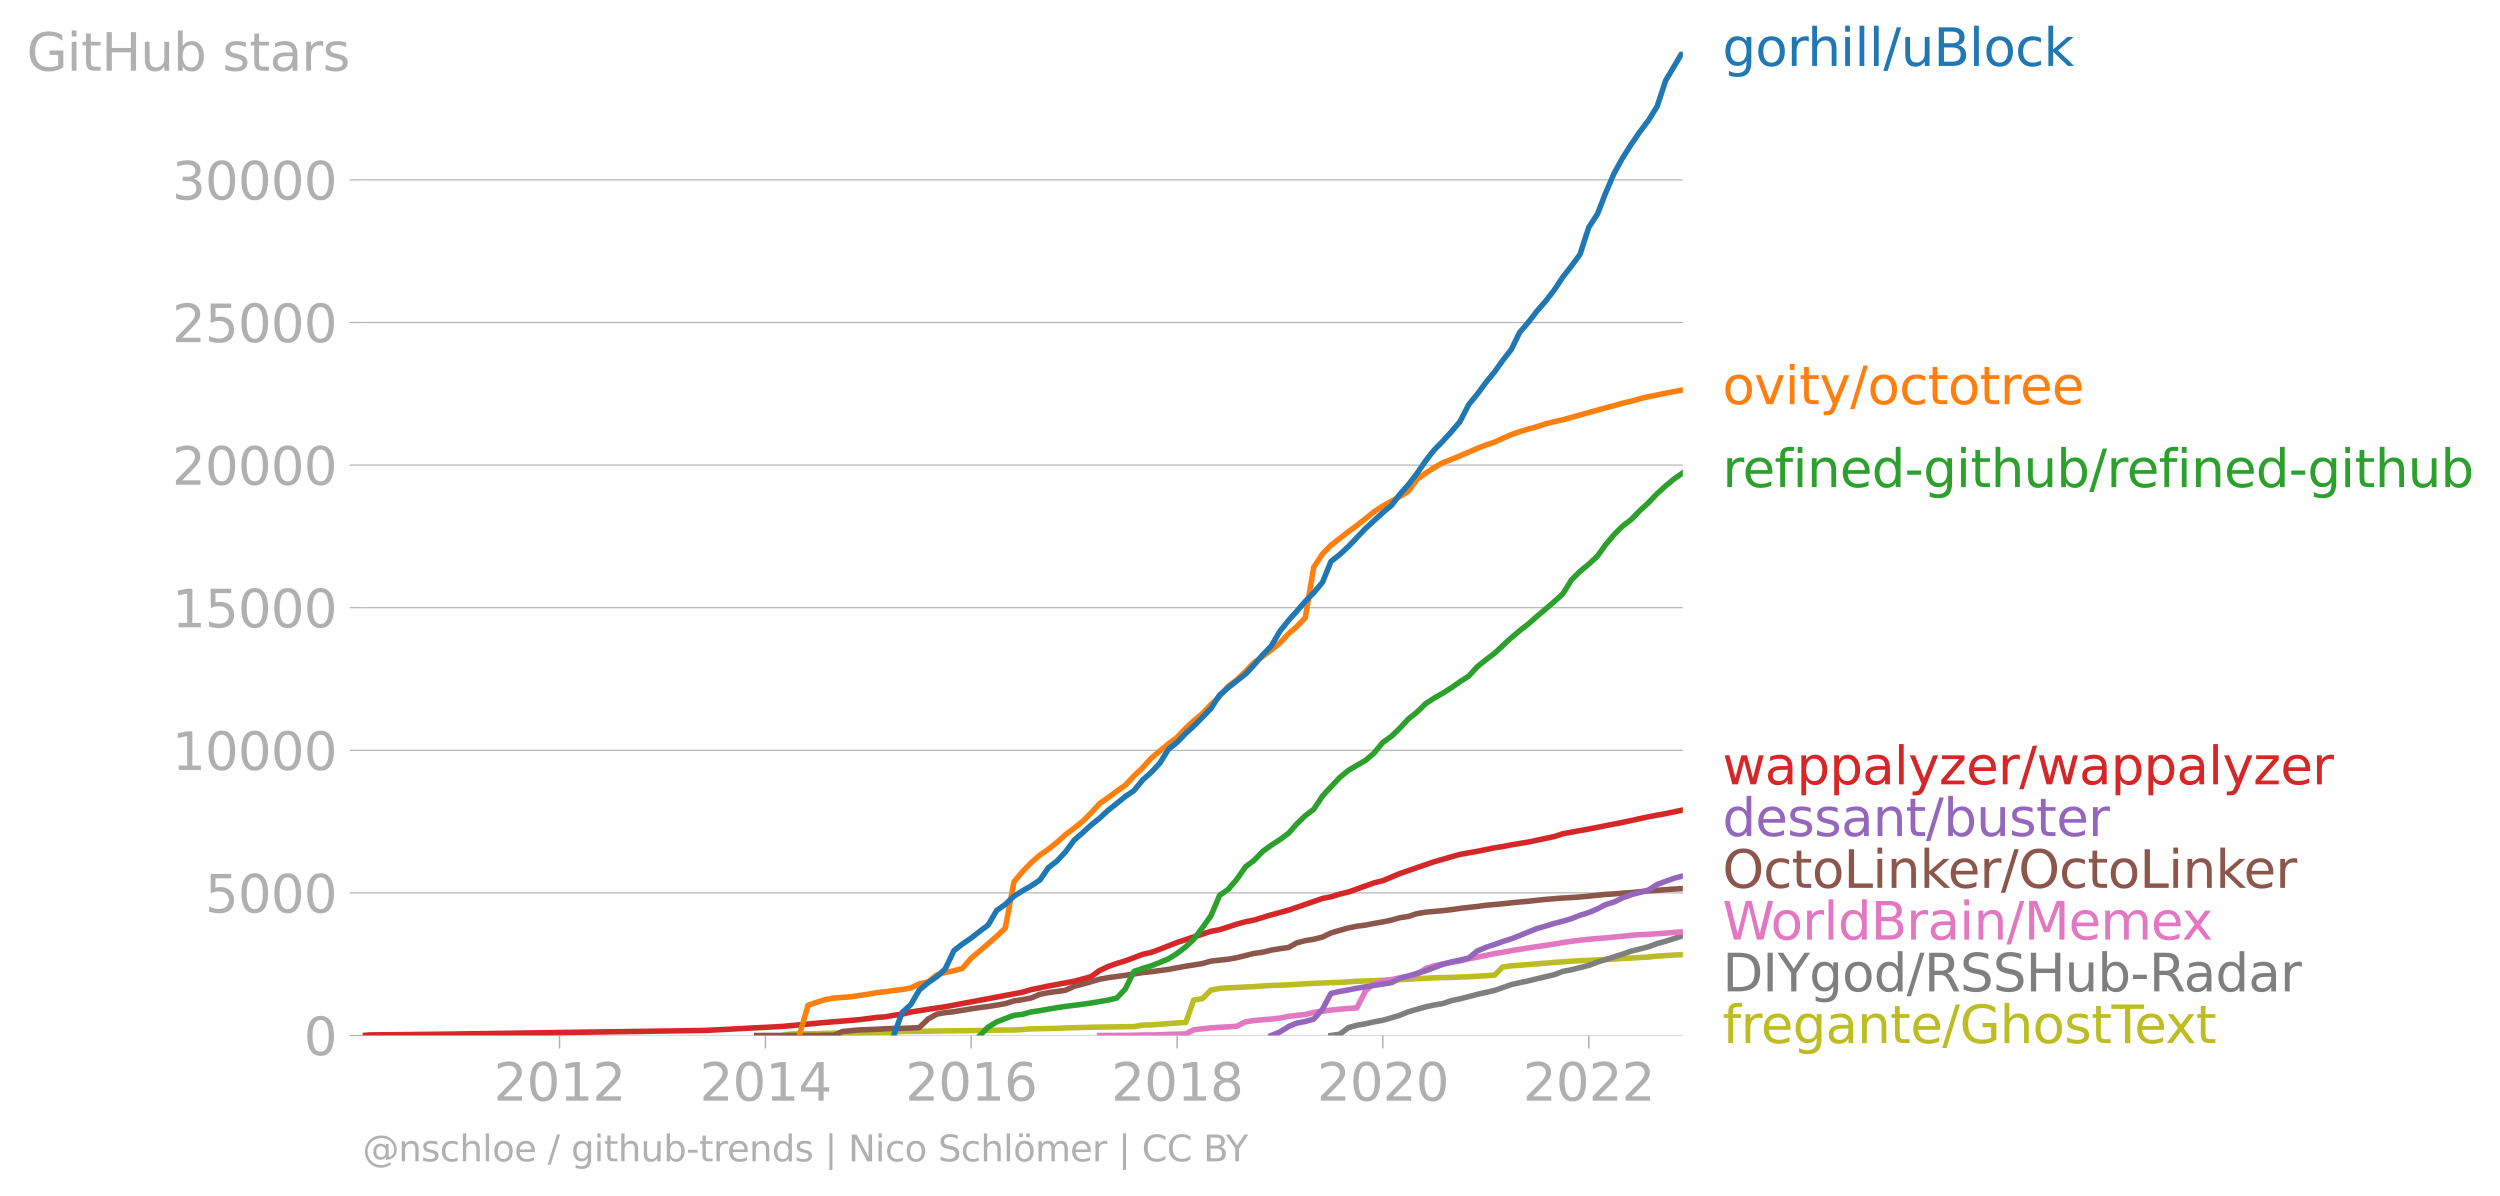 <svg xmlns="http://www.w3.org/2000/svg" xmlns:xlink="http://www.w3.org/1999/xlink" width="901.621" height="431.485" viewBox="0 0 676.216 323.614"><defs><style>*{stroke-linejoin:round;stroke-linecap:butt}</style></defs><g id="figure_1"><path id="patch_1" d="M0 323.614h676.216V0H0v323.614z" style="fill:none"/><g id="axes_1"><path id="patch_2" d="M98.073 280.087h357.12V13.975H98.073v266.112z" style="fill:none"/><g id="matplotlib.axis_1"><g id="xtick_1"><g id="line2d_1"><defs><path id="mf5edeee527" d="M0 0v3.5" style="stroke:#b0b0b0;stroke-width:.4"/></defs><use xlink:href="#mf5edeee527" x="151.344" y="280.087" style="fill:#b0b0b0;stroke:#b0b0b0;stroke-width:.4"/></g><g id="text_1" style="fill:#b0b0b0" transform="matrix(.14 0 0 -.14 133.529 297.724)"><defs><path id="DejaVuSans-32" d="M1228 531h2203V0H469v531q359 372 979 998 621 627 780 809 303 340 423 576 121 236 121 464 0 372-261 606-261 235-680 235-297 0-627-103-329-103-704-313v638q381 153 712 231 332 78 607 78 725 0 1156-363 431-362 431-968 0-288-108-546-107-257-392-607-78-91-497-524-418-433-1181-1211z" transform="scale(.016)"/><path id="DejaVuSans-30" d="M2034 4250q-487 0-733-480-245-479-245-1442 0-959 245-1439 246-480 733-480 491 0 736 480 246 480 246 1439 0 963-246 1442-245 480-736 480zm0 500q785 0 1199-621 414-620 414-1801 0-1178-414-1799Q2819-91 2034-91q-784 0-1198 620-414 621-414 1799 0 1181 414 1801 414 621 1198 621z" transform="scale(.016)"/><path id="DejaVuSans-31" d="M794 531h1031v3560L703 3866v575l1116 225h631V531h1031V0H794v531z" transform="scale(.016)"/></defs><use xlink:href="#DejaVuSans-32"/><use xlink:href="#DejaVuSans-30" x="63.623"/><use xlink:href="#DejaVuSans-31" x="127.246"/><use xlink:href="#DejaVuSans-32" x="190.869"/></g></g><g id="xtick_2"><use xlink:href="#mf5edeee527" id="line2d_2" x="207.053" y="280.087" style="fill:#b0b0b0;stroke:#b0b0b0;stroke-width:.4"/><g id="text_2" style="fill:#b0b0b0" transform="matrix(.14 0 0 -.14 189.238 297.724)"><defs><path id="DejaVuSans-34" d="M2419 4116 825 1625h1594v2491zm-166 550h794V1625h666v-525h-666V0h-628v1100H313v609l1940 2957z" transform="scale(.016)"/></defs><use xlink:href="#DejaVuSans-32"/><use xlink:href="#DejaVuSans-30" x="63.623"/><use xlink:href="#DejaVuSans-31" x="127.246"/><use xlink:href="#DejaVuSans-34" x="190.869"/></g></g><g id="xtick_3"><use xlink:href="#mf5edeee527" id="line2d_3" x="262.687" y="280.087" style="fill:#b0b0b0;stroke:#b0b0b0;stroke-width:.4"/><g id="text_3" style="fill:#b0b0b0" transform="matrix(.14 0 0 -.14 244.872 297.724)"><defs><path id="DejaVuSans-36" d="M2113 2584q-425 0-674-291-248-290-248-796 0-503 248-796 249-292 674-292t673 292q248 293 248 796 0 506-248 796-248 291-673 291zm1253 1979v-575q-238 112-480 171-242 60-480 60-625 0-955-422-329-422-376-1275 184 272 462 417 279 145 613 145 703 0 1111-427 408-426 408-1160 0-719-425-1154Q2819-91 2113-91q-810 0-1238 620-428 621-428 1799 0 1106 525 1764t1409 658q238 0 480-47t505-140z" transform="scale(.016)"/></defs><use xlink:href="#DejaVuSans-32"/><use xlink:href="#DejaVuSans-30" x="63.623"/><use xlink:href="#DejaVuSans-31" x="127.246"/><use xlink:href="#DejaVuSans-36" x="190.869"/></g></g><g id="xtick_4"><use xlink:href="#mf5edeee527" id="line2d_4" x="318.396" y="280.087" style="fill:#b0b0b0;stroke:#b0b0b0;stroke-width:.4"/><g id="text_4" style="fill:#b0b0b0" transform="matrix(.14 0 0 -.14 300.581 297.724)"><defs><path id="DejaVuSans-38" d="M2034 2216q-450 0-708-241-257-241-257-662 0-422 257-663 258-241 708-241t709 242q260 243 260 662 0 421-258 662-257 241-711 241zm-631 268q-406 100-633 378-226 279-226 679 0 559 398 884 399 325 1092 325 697 0 1094-325t397-884q0-400-227-679-226-278-629-378 456-106 710-416 255-309 255-755 0-679-414-1042Q2806-91 2034-91q-771 0-1186 362-414 363-414 1042 0 446 256 755 257 310 713 416zm-231 997q0-362 226-565 227-203 636-203 407 0 636 203 230 203 230 565 0 363-230 566-229 203-636 203-409 0-636-203-226-203-226-566z" transform="scale(.016)"/></defs><use xlink:href="#DejaVuSans-32"/><use xlink:href="#DejaVuSans-30" x="63.623"/><use xlink:href="#DejaVuSans-31" x="127.246"/><use xlink:href="#DejaVuSans-38" x="190.869"/></g></g><g id="xtick_5"><use xlink:href="#mf5edeee527" id="line2d_5" x="374.029" y="280.087" style="fill:#b0b0b0;stroke:#b0b0b0;stroke-width:.4"/><g id="text_5" style="fill:#b0b0b0" transform="matrix(.14 0 0 -.14 356.214 297.724)"><use xlink:href="#DejaVuSans-32"/><use xlink:href="#DejaVuSans-30" x="63.623"/><use xlink:href="#DejaVuSans-32" x="127.246"/><use xlink:href="#DejaVuSans-30" x="190.869"/></g></g><g id="xtick_6"><use xlink:href="#mf5edeee527" id="line2d_6" x="429.739" y="280.087" style="fill:#b0b0b0;stroke:#b0b0b0;stroke-width:.4"/><g id="text_6" style="fill:#b0b0b0" transform="matrix(.14 0 0 -.14 411.924 297.724)"><use xlink:href="#DejaVuSans-32"/><use xlink:href="#DejaVuSans-30" x="63.623"/><use xlink:href="#DejaVuSans-32" x="127.246"/><use xlink:href="#DejaVuSans-32" x="190.869"/></g></g></g><g id="matplotlib.axis_2"><g id="ytick_1"><path id="line2d_7" d="M98.073 280.087h357.12" clip-path="url(#p507f1963b4)" style="fill:none;stroke:#b0b0b0;stroke-width:.3;stroke-linecap:square"/><g id="line2d_8"><defs><path id="mf8a6e995bd" d="M0 0h-3.5" style="stroke:#b0b0b0;stroke-width:.3"/></defs><use xlink:href="#mf8a6e995bd" x="98.073" y="280.087" style="fill:#b0b0b0;stroke:#b0b0b0;stroke-width:.3"/></g><use xlink:href="#DejaVuSans-30" id="text_7" style="fill:#b0b0b0" transform="matrix(.14 0 0 -.14 82.166 285.406)"/></g><g id="ytick_2"><path id="line2d_9" d="M98.073 241.515h357.12" clip-path="url(#p507f1963b4)" style="fill:none;stroke:#b0b0b0;stroke-width:.3;stroke-linecap:square"/><use xlink:href="#mf8a6e995bd" id="line2d_10" x="98.073" y="241.515" style="fill:#b0b0b0;stroke:#b0b0b0;stroke-width:.3"/><g id="text_8" style="fill:#b0b0b0" transform="matrix(.14 0 0 -.14 55.443 246.834)"><defs><path id="DejaVuSans-35" d="M691 4666h2478v-532H1269V2991q137 47 274 70 138 23 276 23 781 0 1237-428 457-428 457-1159 0-753-469-1171Q2575-91 1722-91q-294 0-599 50Q819 9 494 109v635q281-153 581-228t634-75q541 0 856 284 316 284 316 772 0 487-316 771-315 285-856 285-253 0-505-56-251-56-513-175v2344z" transform="scale(.016)"/></defs><use xlink:href="#DejaVuSans-35"/><use xlink:href="#DejaVuSans-30" x="63.623"/><use xlink:href="#DejaVuSans-30" x="127.246"/><use xlink:href="#DejaVuSans-30" x="190.869"/></g></g><g id="ytick_3"><path id="line2d_11" d="M98.073 202.944h357.12" clip-path="url(#p507f1963b4)" style="fill:none;stroke:#b0b0b0;stroke-width:.3;stroke-linecap:square"/><use xlink:href="#mf8a6e995bd" id="line2d_12" x="98.073" y="202.944" style="fill:#b0b0b0;stroke:#b0b0b0;stroke-width:.3"/><g id="text_9" style="fill:#b0b0b0" transform="matrix(.14 0 0 -.14 46.536 208.263)"><use xlink:href="#DejaVuSans-31"/><use xlink:href="#DejaVuSans-30" x="63.623"/><use xlink:href="#DejaVuSans-30" x="127.246"/><use xlink:href="#DejaVuSans-30" x="190.869"/><use xlink:href="#DejaVuSans-30" x="254.492"/></g></g><g id="ytick_4"><path id="line2d_13" d="M98.073 164.372h357.12" clip-path="url(#p507f1963b4)" style="fill:none;stroke:#b0b0b0;stroke-width:.3;stroke-linecap:square"/><use xlink:href="#mf8a6e995bd" id="line2d_14" x="98.073" y="164.372" style="fill:#b0b0b0;stroke:#b0b0b0;stroke-width:.3"/><g id="text_10" style="fill:#b0b0b0" transform="matrix(.14 0 0 -.14 46.536 169.691)"><use xlink:href="#DejaVuSans-31"/><use xlink:href="#DejaVuSans-35" x="63.623"/><use xlink:href="#DejaVuSans-30" x="127.246"/><use xlink:href="#DejaVuSans-30" x="190.869"/><use xlink:href="#DejaVuSans-30" x="254.492"/></g></g><g id="ytick_5"><path id="line2d_15" d="M98.073 125.801h357.12" clip-path="url(#p507f1963b4)" style="fill:none;stroke:#b0b0b0;stroke-width:.3;stroke-linecap:square"/><use xlink:href="#mf8a6e995bd" id="line2d_16" x="98.073" y="125.801" style="fill:#b0b0b0;stroke:#b0b0b0;stroke-width:.3"/><g id="text_11" style="fill:#b0b0b0" transform="matrix(.14 0 0 -.14 46.536 131.12)"><use xlink:href="#DejaVuSans-32"/><use xlink:href="#DejaVuSans-30" x="63.623"/><use xlink:href="#DejaVuSans-30" x="127.246"/><use xlink:href="#DejaVuSans-30" x="190.869"/><use xlink:href="#DejaVuSans-30" x="254.492"/></g></g><g id="ytick_6"><path id="line2d_17" d="M98.073 87.23h357.12" clip-path="url(#p507f1963b4)" style="fill:none;stroke:#b0b0b0;stroke-width:.3;stroke-linecap:square"/><use xlink:href="#mf8a6e995bd" id="line2d_18" x="98.073" y="87.23" style="fill:#b0b0b0;stroke:#b0b0b0;stroke-width:.3"/><g id="text_12" style="fill:#b0b0b0" transform="matrix(.14 0 0 -.14 46.536 92.548)"><use xlink:href="#DejaVuSans-32"/><use xlink:href="#DejaVuSans-35" x="63.623"/><use xlink:href="#DejaVuSans-30" x="127.246"/><use xlink:href="#DejaVuSans-30" x="190.869"/><use xlink:href="#DejaVuSans-30" x="254.492"/></g></g><g id="ytick_7"><path id="line2d_19" d="M98.073 48.658h357.12" clip-path="url(#p507f1963b4)" style="fill:none;stroke:#b0b0b0;stroke-width:.3;stroke-linecap:square"/><use xlink:href="#mf8a6e995bd" id="line2d_20" x="98.073" y="48.658" style="fill:#b0b0b0;stroke:#b0b0b0;stroke-width:.3"/><g id="text_13" style="fill:#b0b0b0" transform="matrix(.14 0 0 -.14 46.536 53.977)"><defs><path id="DejaVuSans-33" d="M2597 2516q453-97 707-404 255-306 255-756 0-690-475-1069Q2609-91 1734-91q-293 0-604 58T488 141v609q262-153 574-231 313-78 654-78 593 0 904 234t311 681q0 413-289 645-289 233-804 233h-544v519h569q465 0 712 186t247 536q0 359-255 551-254 193-729 193-260 0-557-57-297-56-653-174v562q360 100 674 150t592 50q719 0 1137-327 419-326 419-882 0-388-222-655t-631-370z" transform="scale(.016)"/></defs><use xlink:href="#DejaVuSans-33"/><use xlink:href="#DejaVuSans-30" x="63.623"/><use xlink:href="#DejaVuSans-30" x="127.246"/><use xlink:href="#DejaVuSans-30" x="190.869"/><use xlink:href="#DejaVuSans-30" x="254.492"/></g></g><g id="text_14" style="fill:#b0b0b0" transform="matrix(.14 0 0 -.14 7.2 19.135)"><defs><path id="DejaVuSans-47" d="M3809 666v1253H2778v519h1656V434q-365-259-806-392-440-133-940-133-1094 0-1712 639-617 640-617 1780 0 1144 617 1783 618 639 1712 639 456 0 867-113 411-112 758-331v-672q-350 297-744 447t-828 150q-857 0-1287-478-429-478-429-1425 0-944 429-1422 430-478 1287-478 334 0 596 58 263 58 472 180z" transform="scale(.016)"/><path id="DejaVuSans-69" d="M603 3500h575V0H603v3500zm0 1363h575v-729H603v729z" transform="scale(.016)"/><path id="DejaVuSans-74" d="M1172 4494v-994h1184v-447H1172V1153q0-428 117-550t477-122h590V0h-590q-666 0-919 248-253 249-253 905v1900H172v447h422v994h578z" transform="scale(.016)"/><path id="DejaVuSans-48" d="M628 4666h631V2753h2294v1913h631V0h-631v2222H1259V0H628v4666z" transform="scale(.016)"/><path id="DejaVuSans-75" d="M544 1381v2119h575V1403q0-497 193-746 194-248 582-248 465 0 735 297 271 297 271 810v1984h575V0h-575v538q-209-319-486-474-276-155-642-155-603 0-916 375-312 375-312 1097zm1447 2203z" transform="scale(.016)"/><path id="DejaVuSans-62" d="M3116 1747q0 634-261 995t-717 361q-457 0-718-361t-261-995q0-634 261-995t718-361q456 0 717 361t261 995zM1159 2969q182 312 458 463 277 152 661 152 638 0 1036-506 399-506 399-1331T3314 415Q2916-91 2278-91q-384 0-661 152-276 152-458 464V0H581v4863h578V2969z" transform="scale(.016)"/><path id="DejaVuSans-73" d="M2834 3397v-544q-243 125-506 187-262 63-544 63-428 0-642-131t-214-394q0-200 153-314t616-217l197-44q612-131 870-370t258-667q0-488-386-773Q2250-91 1575-91q-281 0-586 55T347 128v594q319-166 628-249 309-82 613-82 406 0 624 139 219 139 219 392 0 234-158 359-157 125-692 241l-200 47q-534 112-772 345-237 233-237 639 0 494 350 762 350 269 994 269 318 0 599-47 282-46 519-140z" transform="scale(.016)"/><path id="DejaVuSans-61" d="M2194 1759q-697 0-966-159t-269-544q0-306 202-486 202-179 548-179 479 0 768 339t289 901v128h-572zm1147 238V0h-575v531q-197-318-491-470T1556-91q-537 0-855 302-317 302-317 808 0 590 395 890 396 300 1180 300h807v57q0 397-261 614t-733 217q-300 0-585-72-284-72-546-216v532q315 122 612 182 297 61 578 61 760 0 1135-394 375-393 375-1193z" transform="scale(.016)"/><path id="DejaVuSans-72" d="M2631 2963q-97 56-211 82-114 27-251 27-488 0-749-317t-261-911V0H581v3500h578v-544q182 319 472 473 291 155 707 155 59 0 131-8 72-7 159-23l3-590z" transform="scale(.016)"/></defs><use xlink:href="#DejaVuSans-47"/><use xlink:href="#DejaVuSans-69" x="77.49"/><use xlink:href="#DejaVuSans-74" x="105.273"/><use xlink:href="#DejaVuSans-48" x="144.482"/><use xlink:href="#DejaVuSans-75" x="219.678"/><use xlink:href="#DejaVuSans-62" x="283.057"/><use xlink:href="#DejaVuSans-20" x="346.533"/><use xlink:href="#DejaVuSans-73" x="378.32"/><use xlink:href="#DejaVuSans-74" x="430.42"/><use xlink:href="#DejaVuSans-61" x="469.629"/><use xlink:href="#DejaVuSans-72" x="530.908"/><use xlink:href="#DejaVuSans-73" x="572.021"/></g></g><path id="line2d_21" d="m211.55 280.087 2.362-.425 2.287-.023 2.362-.007 2.286-.008 2.363-.116 2.362-.038 2.287-.008 2.362-.016 2.287-.1 2.362-.07 2.363-.022 2.133-.008 2.363-.039 2.286-.216 2.363-.03 2.286-.008 2.363-.023 2.362-.047 2.286-.046 2.363-.008 2.286-.03 2.363-.024 2.362-.03 2.21-.078 2.363-.023 2.286-.03 2.363-.008 2.286-.124 2.362-.193 2.363-.046 2.286-.039 2.363-.054 2.286-.108 2.363-.054 2.362-.069 2.134-.054 2.362-.039 2.287-.046 2.362-.023 2.287-.046 2.362-.016 2.363-.416 2.286-.054 2.362-.155 2.287-.2 2.362-.178 2.363-.123 2.134-6.056 2.362-.409 2.286-2.298 2.363-.44 2.286-.17 2.363-.1 2.362-.124 2.287-.1 2.362-.177 2.286-.14 2.363-.053 2.362-.116 2.134-.116 2.363-.17 2.286-.1 2.363-.115 2.286-.093 2.362-.054 2.363-.154 2.286-.162 2.363-.07 2.286-.084 2.362-.108 2.363-.078 2.21-.084 2.363-.14 2.286-.138 2.362-.108 2.287-.116 2.362-.07 2.363-.022 2.286-.116 2.363-.07 2.286-.154 2.362-.131 2.363-.177 2.134-2.168 2.362-.355 2.287-.139 2.362-.185 2.286-.185 2.363-.193 2.362-.193 2.287-.177 2.362-.155 2.286-.146 2.363-.093 2.362-.115 2.134-.116 2.363-.1 2.286-.17 2.363-.108 2.286-.147 2.363-.123 2.362-.262 2.286-.155 2.363-.146 2.286-.116" clip-path="url(#p507f1963b4)" style="fill:none;stroke:#bcbd22;stroke-width:1.5;stroke-linecap:square"/><path id="line2d_22" d="m360.007 280.087 2.362-.34 2.363-1.797 2.286-.625 2.363-.424 2.286-.494 2.362-.447 2.363-.664 2.21-.671 2.363-.964 2.286-.656 2.362-.656 2.287-.509 2.362-.378 2.363-.825 2.286-.455 2.363-.618 2.286-.594 2.362-.547 2.363-.525 2.134-.74 2.362-.841 2.287-.525 2.362-.486 2.286-.578 2.363-.54 2.362-.556 2.287-.887 2.362-.455 2.286-.571 2.363-.586 2.362-.903 2.134-.671 2.363-.74 2.286-.733 2.363-.826 2.286-.57 2.363-.61 2.362-.872 2.286-.61 2.363-.763 2.286-.74" clip-path="url(#p507f1963b4)" style="fill:none;stroke:#7f7f7f;stroke-width:1.5;stroke-linecap:square"/><path id="line2d_23" d="m297.438 280.087 2.287-.008 2.362-.015h2.287l2.362-.039 2.363-.07 2.286-.007 2.362-.054 2.287-.116 2.362-.046 2.363-.085 2.134-1.095 2.362-.286 2.286-.239 2.363-.154 2.286-.124 2.363-.162 2.362-1.203 2.287-.34 2.362-.223 2.286-.178 2.363-.262 2.362-.47 2.134-.263 2.363-.239 2.286-.579 2.363-.316 2.286-.293 2.362-.255 2.363-.2 2.286-.154 2.363-4.637 2.286-1.905 2.362-.725 2.363-.394 2.21-.447 2.363-.386 2.286-.501 2.362-1.674 2.287-.702 2.362-.517 2.363-.386 2.286-.393 2.363-.617 2.286-.425 2.362-.478 2.363-.51 2.134-.315 2.362-.456 2.287-.378 2.362-.37 2.286-.362 2.363-.317 2.362-.378 2.287-.378 2.362-.362 2.286-.293 2.363-.24 2.362-.223 2.134-.147 2.363-.239 2.286-.2 2.363-.278 2.286-.17 2.363-.085 2.362-.162 2.286-.162 2.363-.224 2.286-.123" clip-path="url(#p507f1963b4)" style="fill:none;stroke:#e377c2;stroke-width:1.5;stroke-linecap:square"/><g id="text_15" style="fill:#1f77b4" transform="matrix(.14 0 0 -.14 465.907 17.838)"><defs><path id="DejaVuSans-67" d="M2906 1791q0 625-258 968-257 344-723 344-462 0-720-344-258-343-258-968 0-622 258-966t720-344q466 0 723 344 258 344 258 966zm575-1357q0-893-397-1329-396-436-1215-436-303 0-572 45t-522 139v559q253-137 500-202 247-66 503-66 566 0 847 295t281 892v285q-178-310-456-463T1784 0Q1141 0 747 490 353 981 353 1791q0 812 394 1302 394 491 1037 491 388 0 666-153t456-462v531h575V434z" transform="scale(.016)"/><path id="DejaVuSans-6f" d="M1959 3097q-462 0-731-361t-269-989q0-628 267-989 268-361 733-361 460 0 728 362 269 363 269 988 0 622-269 986-268 364-728 364zm0 487q750 0 1178-488 429-487 429-1349 0-859-429-1349Q2709-91 1959-91q-753 0-1180 489-426 490-426 1349 0 862 426 1349 427 488 1180 488z" transform="scale(.016)"/><path id="DejaVuSans-68" d="M3513 2113V0h-575v2094q0 497-194 743-194 247-581 247-466 0-735-297-269-296-269-809V0H581v4863h578V2956q207 316 486 472 280 156 646 156 603 0 912-373 310-373 310-1098z" transform="scale(.016)"/><path id="DejaVuSans-6c" d="M603 4863h575V0H603v4863z" transform="scale(.016)"/><path id="DejaVuSans-2f" d="M1625 4666h531L531-594H0l1625 5260z" transform="scale(.016)"/><path id="DejaVuSans-42" d="M1259 2228V519h1013q509 0 754 211 246 211 246 645 0 438-246 645-245 208-754 208H1259zm0 1919V2741h935q462 0 688 173 227 174 227 530 0 353-227 528-226 175-688 175h-935zm-631 519h1613q722 0 1112-300 391-300 391-853 0-429-200-682t-588-315q466-100 724-418 258-317 258-792 0-625-425-966Q3088 0 2303 0H628v4666z" transform="scale(.016)"/><path id="DejaVuSans-63" d="M3122 3366v-538q-244 135-489 202t-495 67q-560 0-870-355-309-354-309-995t309-996q310-354 870-354 250 0 495 67t489 202V134Q2881 22 2623-34q-257-57-548-57-791 0-1257 497-465 497-465 1341 0 856 470 1346 471 491 1290 491 265 0 518-55 253-54 491-163z" transform="scale(.016)"/><path id="DejaVuSans-6b" d="M581 4863h578V1991l1716 1509h734L1753 1863 3688 0h-750L1159 1709V0H581v4863z" transform="scale(.016)"/></defs><use xlink:href="#DejaVuSans-67"/><use xlink:href="#DejaVuSans-6f" x="63.477"/><use xlink:href="#DejaVuSans-72" x="124.658"/><use xlink:href="#DejaVuSans-68" x="164.021"/><use xlink:href="#DejaVuSans-69" x="227.4"/><use xlink:href="#DejaVuSans-6c" x="255.184"/><use xlink:href="#DejaVuSans-6c" x="282.967"/><use xlink:href="#DejaVuSans-2f" x="310.75"/><use xlink:href="#DejaVuSans-75" x="344.441"/><use xlink:href="#DejaVuSans-42" x="407.82"/><use xlink:href="#DejaVuSans-6c" x="476.424"/><use xlink:href="#DejaVuSans-6f" x="504.207"/><use xlink:href="#DejaVuSans-63" x="565.389"/><use xlink:href="#DejaVuSans-6b" x="620.369"/></g><g id="text_16" style="fill:#ff7f0e" transform="matrix(.14 0 0 -.14 465.907 109.33)"><defs><path id="DejaVuSans-76" d="M191 3500h609L1894 563l1094 2937h609L2284 0h-781L191 3500z" transform="scale(.016)"/><path id="DejaVuSans-79" d="M2059-325q-243-625-475-815-231-191-618-191H506v481h338q237 0 368 113 132 112 291 531l103 262L191 3500h609L1894 763l1094 2737h609L2059-325z" transform="scale(.016)"/><path id="DejaVuSans-65" d="M3597 1894v-281H953q38-594 358-905t892-311q331 0 642 81t618 244V178Q3153 47 2828-22t-659-69q-838 0-1327 487-489 488-489 1320 0 859 464 1363 464 505 1252 505 706 0 1117-455 411-454 411-1235zm-575 169q-6 471-264 752-258 282-683 282-481 0-770-272t-333-766l2050 4z" transform="scale(.016)"/></defs><use xlink:href="#DejaVuSans-6f"/><use xlink:href="#DejaVuSans-76" x="61.182"/><use xlink:href="#DejaVuSans-69" x="120.361"/><use xlink:href="#DejaVuSans-74" x="148.145"/><use xlink:href="#DejaVuSans-79" x="187.354"/><use xlink:href="#DejaVuSans-2f" x="246.533"/><use xlink:href="#DejaVuSans-6f" x="280.225"/><use xlink:href="#DejaVuSans-63" x="341.406"/><use xlink:href="#DejaVuSans-74" x="396.387"/><use xlink:href="#DejaVuSans-6f" x="435.596"/><use xlink:href="#DejaVuSans-74" x="496.777"/><use xlink:href="#DejaVuSans-72" x="535.986"/><use xlink:href="#DejaVuSans-65" x="574.85"/><use xlink:href="#DejaVuSans-65" x="636.373"/></g><g id="text_17" style="fill:#2ca02c" transform="matrix(.14 0 0 -.14 465.907 131.77)"><defs><path id="DejaVuSans-66" d="M2375 4863v-479h-550q-309 0-430-125-120-125-120-450v-309h947v-447h-947V0H697v3053H147v447h550v244q0 584 272 851 272 268 862 268h544z" transform="scale(.016)"/><path id="DejaVuSans-6e" d="M3513 2113V0h-575v2094q0 497-194 743-194 247-581 247-466 0-735-297-269-296-269-809V0H581v3500h578v-544q207 316 486 472 280 156 646 156 603 0 912-373 310-373 310-1098z" transform="scale(.016)"/><path id="DejaVuSans-64" d="M2906 2969v1894h575V0h-575v525q-181-312-458-464-276-152-664-152-634 0-1033 506-398 507-398 1332t398 1331q399 506 1033 506 388 0 664-152 277-151 458-463zM947 1747q0-634 261-995t717-361q456 0 718 361 263 361 263 995t-263 995q-262 361-718 361t-717-361q-261-361-261-995z" transform="scale(.016)"/><path id="DejaVuSans-2d" d="M313 2009h1684v-512H313v512z" transform="scale(.016)"/></defs><use xlink:href="#DejaVuSans-72"/><use xlink:href="#DejaVuSans-65" x="38.863"/><use xlink:href="#DejaVuSans-66" x="100.387"/><use xlink:href="#DejaVuSans-69" x="135.592"/><use xlink:href="#DejaVuSans-6e" x="163.375"/><use xlink:href="#DejaVuSans-65" x="226.754"/><use xlink:href="#DejaVuSans-64" x="288.277"/><use xlink:href="#DejaVuSans-2d" x="351.754"/><use xlink:href="#DejaVuSans-67" x="387.838"/><use xlink:href="#DejaVuSans-69" x="451.314"/><use xlink:href="#DejaVuSans-74" x="479.098"/><use xlink:href="#DejaVuSans-68" x="518.307"/><use xlink:href="#DejaVuSans-75" x="581.686"/><use xlink:href="#DejaVuSans-62" x="645.064"/><use xlink:href="#DejaVuSans-2f" x="708.541"/><use xlink:href="#DejaVuSans-72" x="742.232"/><use xlink:href="#DejaVuSans-65" x="781.096"/><use xlink:href="#DejaVuSans-66" x="842.619"/><use xlink:href="#DejaVuSans-69" x="877.824"/><use xlink:href="#DejaVuSans-6e" x="905.607"/><use xlink:href="#DejaVuSans-65" x="968.986"/><use xlink:href="#DejaVuSans-64" x="1030.51"/><use xlink:href="#DejaVuSans-2d" x="1093.986"/><use xlink:href="#DejaVuSans-67" x="1130.07"/><use xlink:href="#DejaVuSans-69" x="1193.547"/><use xlink:href="#DejaVuSans-74" x="1221.33"/><use xlink:href="#DejaVuSans-68" x="1260.539"/><use xlink:href="#DejaVuSans-75" x="1323.918"/><use xlink:href="#DejaVuSans-62" x="1387.297"/></g><g id="text_18" style="fill:#d62728" transform="matrix(.14 0 0 -.14 465.907 212.153)"><defs><path id="DejaVuSans-77" d="M269 3500h575l719-2731 715 2731h678l719-2731 716 2731h575L4050 0h-678l-753 2869L1863 0h-679L269 3500z" transform="scale(.016)"/><path id="DejaVuSans-70" d="M1159 525v-1856H581v4831h578v-531q182 312 458 463 277 152 661 152 638 0 1036-506 399-506 399-1331T3314 415Q2916-91 2278-91q-384 0-661 152-276 152-458 464zm1957 1222q0 634-261 995t-717 361q-457 0-718-361t-261-995q0-634 261-995t718-361q456 0 717 361t261 995z" transform="scale(.016)"/><path id="DejaVuSans-7a" d="M353 3500h2731v-525L922 459h2162V0H275v525l2163 2516H353v459z" transform="scale(.016)"/></defs><use xlink:href="#DejaVuSans-77"/><use xlink:href="#DejaVuSans-61" x="81.787"/><use xlink:href="#DejaVuSans-70" x="143.066"/><use xlink:href="#DejaVuSans-70" x="206.543"/><use xlink:href="#DejaVuSans-61" x="270.02"/><use xlink:href="#DejaVuSans-6c" x="331.299"/><use xlink:href="#DejaVuSans-79" x="359.082"/><use xlink:href="#DejaVuSans-7a" x="418.262"/><use xlink:href="#DejaVuSans-65" x="470.752"/><use xlink:href="#DejaVuSans-72" x="532.275"/><use xlink:href="#DejaVuSans-2f" x="573.389"/><use xlink:href="#DejaVuSans-77" x="607.08"/><use xlink:href="#DejaVuSans-61" x="688.867"/><use xlink:href="#DejaVuSans-70" x="750.146"/><use xlink:href="#DejaVuSans-70" x="813.623"/><use xlink:href="#DejaVuSans-61" x="877.1"/><use xlink:href="#DejaVuSans-6c" x="938.379"/><use xlink:href="#DejaVuSans-79" x="966.162"/><use xlink:href="#DejaVuSans-7a" x="1025.342"/><use xlink:href="#DejaVuSans-65" x="1077.832"/><use xlink:href="#DejaVuSans-72" x="1139.355"/></g><g id="text_19" style="fill:#9467bd" transform="matrix(.14 0 0 -.14 465.907 226.153)"><use xlink:href="#DejaVuSans-64"/><use xlink:href="#DejaVuSans-65" x="63.477"/><use xlink:href="#DejaVuSans-73" x="125"/><use xlink:href="#DejaVuSans-73" x="177.1"/><use xlink:href="#DejaVuSans-61" x="229.199"/><use xlink:href="#DejaVuSans-6e" x="290.479"/><use xlink:href="#DejaVuSans-74" x="353.857"/><use xlink:href="#DejaVuSans-2f" x="393.066"/><use xlink:href="#DejaVuSans-62" x="426.758"/><use xlink:href="#DejaVuSans-75" x="490.234"/><use xlink:href="#DejaVuSans-73" x="553.613"/><use xlink:href="#DejaVuSans-74" x="605.713"/><use xlink:href="#DejaVuSans-65" x="644.922"/><use xlink:href="#DejaVuSans-72" x="706.445"/></g><g id="text_20" style="fill:#8c564b" transform="matrix(.14 0 0 -.14 465.907 240.153)"><defs><path id="DejaVuSans-4f" d="M2522 4238q-688 0-1093-513-404-512-404-1397 0-881 404-1394 405-512 1093-512 687 0 1089 512 402 513 402 1394 0 885-402 1397-402 513-1089 513zm0 512q981 0 1568-658 588-658 588-1764 0-1103-588-1761Q3503-91 2522-91q-984 0-1574 656-589 657-589 1763t589 1764q590 658 1574 658z" transform="scale(.016)"/><path id="DejaVuSans-4c" d="M628 4666h631V531h2272V0H628v4666z" transform="scale(.016)"/></defs><use xlink:href="#DejaVuSans-4f"/><use xlink:href="#DejaVuSans-63" x="78.711"/><use xlink:href="#DejaVuSans-74" x="133.691"/><use xlink:href="#DejaVuSans-6f" x="172.9"/><use xlink:href="#DejaVuSans-4c" x="234.082"/><use xlink:href="#DejaVuSans-69" x="289.795"/><use xlink:href="#DejaVuSans-6e" x="317.578"/><use xlink:href="#DejaVuSans-6b" x="380.957"/><use xlink:href="#DejaVuSans-65" x="435.242"/><use xlink:href="#DejaVuSans-72" x="496.766"/><use xlink:href="#DejaVuSans-2f" x="537.879"/><use xlink:href="#DejaVuSans-4f" x="571.57"/><use xlink:href="#DejaVuSans-63" x="650.281"/><use xlink:href="#DejaVuSans-74" x="705.262"/><use xlink:href="#DejaVuSans-6f" x="744.471"/><use xlink:href="#DejaVuSans-4c" x="805.652"/><use xlink:href="#DejaVuSans-69" x="861.365"/><use xlink:href="#DejaVuSans-6e" x="889.148"/><use xlink:href="#DejaVuSans-6b" x="952.527"/><use xlink:href="#DejaVuSans-65" x="1006.813"/><use xlink:href="#DejaVuSans-72" x="1068.336"/></g><g id="text_21" style="fill:#e377c2" transform="matrix(.14 0 0 -.14 465.907 254.153)"><defs><path id="DejaVuSans-57" d="M213 4666h637l981-3944 978 3944h710l981-3944 978 3944h641L4947 0h-794l-984 4050L2175 0h-794L213 4666z" transform="scale(.016)"/><path id="DejaVuSans-4d" d="M628 4666h941l1190-3175 1197 3175h941V0h-616v4097L3078 897h-634L1241 4097V0H628v4666z" transform="scale(.016)"/><path id="DejaVuSans-6d" d="M3328 2828q216 388 516 572t706 184q547 0 844-383 297-382 297-1088V0h-578v2094q0 503-179 746-178 244-543 244-447 0-707-297-259-296-259-809V0h-578v2094q0 506-178 748t-550 242q-441 0-701-298-259-298-259-808V0H581v3500h578v-544q197 322 472 475t653 153q382 0 649-194 267-193 395-562z" transform="scale(.016)"/><path id="DejaVuSans-78" d="M3513 3500 2247 1797 3578 0h-678L1881 1375 863 0H184l1360 1831L300 3500h678l928-1247 928 1247h679z" transform="scale(.016)"/></defs><use xlink:href="#DejaVuSans-57"/><use xlink:href="#DejaVuSans-6f" x="93.002"/><use xlink:href="#DejaVuSans-72" x="154.184"/><use xlink:href="#DejaVuSans-6c" x="195.297"/><use xlink:href="#DejaVuSans-64" x="223.08"/><use xlink:href="#DejaVuSans-42" x="286.557"/><use xlink:href="#DejaVuSans-72" x="355.16"/><use xlink:href="#DejaVuSans-61" x="396.273"/><use xlink:href="#DejaVuSans-69" x="457.553"/><use xlink:href="#DejaVuSans-6e" x="485.336"/><use xlink:href="#DejaVuSans-2f" x="548.715"/><use xlink:href="#DejaVuSans-4d" x="582.406"/><use xlink:href="#DejaVuSans-65" x="668.686"/><use xlink:href="#DejaVuSans-6d" x="730.209"/><use xlink:href="#DejaVuSans-65" x="827.621"/><use xlink:href="#DejaVuSans-78" x="887.395"/></g><g id="text_22" style="fill:#7f7f7f" transform="matrix(.14 0 0 -.14 465.907 268.153)"><defs><path id="DejaVuSans-44" d="M1259 4147V519h763q966 0 1414 437 448 438 448 1382 0 937-448 1373t-1414 436h-763zm-631 519h1297q1356 0 1990-564 635-564 635-1764 0-1207-638-1773Q3275 0 1925 0H628v4666z" transform="scale(.016)"/><path id="DejaVuSans-49" d="M628 4666h631V0H628v4666z" transform="scale(.016)"/><path id="DejaVuSans-59" d="M-13 4666h679l1293-1919 1285 1919h678L2272 2222V0h-634v2222L-13 4666z" transform="scale(.016)"/><path id="DejaVuSans-52" d="M2841 2188q203-69 395-294t386-619L4263 0h-679l-596 1197q-232 469-449 622t-592 153h-688V0H628v4666h1425q800 0 1194-335 394-334 394-1009 0-441-205-732-205-290-595-402zM1259 4147V2491h794q456 0 689 211t233 620q0 409-233 617t-689 208h-794z" transform="scale(.016)"/><path id="DejaVuSans-53" d="M3425 4513v-616q-359 172-678 256-319 85-616 85-515 0-795-200t-280-569q0-310 186-468 186-157 705-254l381-78q706-135 1042-474t336-907q0-679-455-1029Q2797-91 1919-91q-331 0-705 75-373 75-773 222v650q384-215 753-325 369-109 725-109 540 0 834 212 294 213 294 607 0 343-211 537t-692 291l-385 75q-706 140-1022 440-315 300-315 835 0 619 436 975t1201 356q329 0 669-60 341-59 697-177z" transform="scale(.016)"/></defs><use xlink:href="#DejaVuSans-44"/><use xlink:href="#DejaVuSans-49" x="77.002"/><use xlink:href="#DejaVuSans-59" x="106.494"/><use xlink:href="#DejaVuSans-67" x="167.578"/><use xlink:href="#DejaVuSans-6f" x="231.055"/><use xlink:href="#DejaVuSans-64" x="292.236"/><use xlink:href="#DejaVuSans-2f" x="355.713"/><use xlink:href="#DejaVuSans-52" x="389.404"/><use xlink:href="#DejaVuSans-53" x="458.887"/><use xlink:href="#DejaVuSans-53" x="522.363"/><use xlink:href="#DejaVuSans-48" x="585.84"/><use xlink:href="#DejaVuSans-75" x="661.035"/><use xlink:href="#DejaVuSans-62" x="724.414"/><use xlink:href="#DejaVuSans-2d" x="787.891"/><use xlink:href="#DejaVuSans-52" x="823.975"/><use xlink:href="#DejaVuSans-61" x="891.207"/><use xlink:href="#DejaVuSans-64" x="952.486"/><use xlink:href="#DejaVuSans-61" x="1015.963"/><use xlink:href="#DejaVuSans-72" x="1077.242"/></g><g id="text_23" style="fill:#bcbd22" transform="matrix(.14 0 0 -.14 465.907 282.153)"><defs><path id="DejaVuSans-54" d="M-19 4666h3947v-532H2272V0h-634v4134H-19v532z" transform="scale(.016)"/></defs><use xlink:href="#DejaVuSans-66"/><use xlink:href="#DejaVuSans-72" x="35.205"/><use xlink:href="#DejaVuSans-65" x="74.068"/><use xlink:href="#DejaVuSans-67" x="135.592"/><use xlink:href="#DejaVuSans-61" x="199.068"/><use xlink:href="#DejaVuSans-6e" x="260.348"/><use xlink:href="#DejaVuSans-74" x="323.727"/><use xlink:href="#DejaVuSans-65" x="362.936"/><use xlink:href="#DejaVuSans-2f" x="424.459"/><use xlink:href="#DejaVuSans-47" x="458.15"/><use xlink:href="#DejaVuSans-68" x="535.641"/><use xlink:href="#DejaVuSans-6f" x="599.02"/><use xlink:href="#DejaVuSans-73" x="660.201"/><use xlink:href="#DejaVuSans-74" x="712.301"/><use xlink:href="#DejaVuSans-54" x="751.51"/><use xlink:href="#DejaVuSans-65" x="795.594"/><use xlink:href="#DejaVuSans-78" x="855.367"/><use xlink:href="#DejaVuSans-74" x="914.547"/></g><g id="text_24" style="fill:#b0b0b0" transform="matrix(.097 0 0 -.097 98.073 314.123)"><defs><path id="DejaVuSans-40" d="M2381 1678q0-447 222-702 222-254 610-254 384 0 604 256 221 256 221 700 0 438-225 695-225 258-607 258-378 0-602-256-223-256-223-697zm1703-934q-187-241-429-355t-564-114q-538 0-874 389t-336 1014q0 625 337 1015 338 391 873 391 322 0 565-117 244-117 428-354v409h447V722q457 69 714 417 258 349 258 902 0 334-99 628-98 294-298 544-325 409-792 626t-1017 217q-384 0-738-102-353-101-653-301-490-319-767-836-276-517-276-1120 0-497 179-932 180-434 521-765 328-325 759-495 431-171 922-171 403 0 792 136t714 389l281-347q-390-303-851-464t-936-161q-578 0-1091 205-512 205-912 595Q841 78 631 592q-209 514-209 1105 0 569 212 1084 213 516 607 907 403 396 931 607t1119 211q662 0 1229-272 568-271 952-771 234-307 357-666 124-359 124-744 0-822-497-1297T4084 263v481z" transform="scale(.016)"/><path id="DejaVuSans-7c" d="M1344 4891v-6400H813v6400h531z" transform="scale(.016)"/><path id="DejaVuSans-4e" d="M628 4666h850L3547 763v3903h612V0h-850L1241 3903V0H628v4666z" transform="scale(.016)"/><path id="DejaVuSans-f6" d="M1959 3097q-462 0-731-361t-269-989q0-628 267-989 268-361 733-361 460 0 728 362 269 363 269 988 0 622-269 986-268 364-728 364zm0 487q750 0 1178-488 429-487 429-1349 0-859-429-1349Q2709-91 1959-91q-753 0-1180 489-426 490-426 1349 0 862 426 1349 427 488 1180 488zm295 1266h634v-631h-634v631zm-1222 0h634v-631h-634v631z" transform="scale(.016)"/><path id="DejaVuSans-43" d="M4122 4306v-665q-319 297-680 443-361 147-767 147-800 0-1225-489t-425-1414q0-922 425-1411t1225-489q406 0 767 147t680 444V359q-331-225-702-338-370-112-782-112-1060 0-1670 648-609 649-609 1771 0 1125 609 1773 610 649 1670 649 418 0 788-111 371-111 696-333z" transform="scale(.016)"/></defs><use xlink:href="#DejaVuSans-40"/><use xlink:href="#DejaVuSans-6e" x="100"/><use xlink:href="#DejaVuSans-73" x="163.379"/><use xlink:href="#DejaVuSans-63" x="215.479"/><use xlink:href="#DejaVuSans-68" x="270.459"/><use xlink:href="#DejaVuSans-6c" x="333.838"/><use xlink:href="#DejaVuSans-6f" x="361.621"/><use xlink:href="#DejaVuSans-65" x="422.803"/><use xlink:href="#DejaVuSans-20" x="484.326"/><use xlink:href="#DejaVuSans-2f" x="516.113"/><use xlink:href="#DejaVuSans-20" x="549.805"/><use xlink:href="#DejaVuSans-67" x="581.592"/><use xlink:href="#DejaVuSans-69" x="645.068"/><use xlink:href="#DejaVuSans-74" x="672.852"/><use xlink:href="#DejaVuSans-68" x="712.061"/><use xlink:href="#DejaVuSans-75" x="775.439"/><use xlink:href="#DejaVuSans-62" x="838.818"/><use xlink:href="#DejaVuSans-2d" x="902.295"/><use xlink:href="#DejaVuSans-74" x="938.379"/><use xlink:href="#DejaVuSans-72" x="977.588"/><use xlink:href="#DejaVuSans-65" x="1016.451"/><use xlink:href="#DejaVuSans-6e" x="1077.975"/><use xlink:href="#DejaVuSans-64" x="1141.354"/><use xlink:href="#DejaVuSans-73" x="1204.83"/><use xlink:href="#DejaVuSans-20" x="1256.93"/><use xlink:href="#DejaVuSans-7c" x="1288.717"/><use xlink:href="#DejaVuSans-20" x="1322.408"/><use xlink:href="#DejaVuSans-4e" x="1354.195"/><use xlink:href="#DejaVuSans-69" x="1429"/><use xlink:href="#DejaVuSans-63" x="1456.783"/><use xlink:href="#DejaVuSans-6f" x="1511.764"/><use xlink:href="#DejaVuSans-20" x="1572.945"/><use xlink:href="#DejaVuSans-53" x="1604.732"/><use xlink:href="#DejaVuSans-63" x="1668.209"/><use xlink:href="#DejaVuSans-68" x="1723.189"/><use xlink:href="#DejaVuSans-6c" x="1786.568"/><use xlink:href="#DejaVuSans-f6" x="1814.352"/><use xlink:href="#DejaVuSans-6d" x="1875.533"/><use xlink:href="#DejaVuSans-65" x="1972.945"/><use xlink:href="#DejaVuSans-72" x="2034.469"/><use xlink:href="#DejaVuSans-20" x="2075.582"/><use xlink:href="#DejaVuSans-7c" x="2107.369"/><use xlink:href="#DejaVuSans-20" x="2141.061"/><use xlink:href="#DejaVuSans-43" x="2172.848"/><use xlink:href="#DejaVuSans-43" x="2242.672"/><use xlink:href="#DejaVuSans-20" x="2312.496"/><use xlink:href="#DejaVuSans-42" x="2344.283"/><use xlink:href="#DejaVuSans-59" x="2407.387"/></g><path id="line2d_24" d="m204.69 280.087 2.363-.008h4.497l2.362-.008H220.847l2.363-.054 2.362-.007 2.287-.996 2.362-.231 2.287-.208 2.362-.077 2.363-.1 2.133-.124 2.363-.093 2.286-.023 2.363-.092 2.286-.124 2.363-2.299 2.362-1.327 2.286-.416 2.363-.247 2.286-.378 2.363-.401 2.362-.347 2.21-.278 2.363-.386 2.286-.393 2.363-.733 2.286-.347 2.362-.448 2.363-.995 2.286-.447 2.363-.332 2.286-.316 2.363-1.08 2.362-.61 2.134-.601 2.362-.695 2.287-.416 2.362-.324 2.287-.316 2.362-.37 2.363-.371 2.286-.231 2.362-.317 2.287-.3 2.362-.448 2.363-.432 2.134-.332 2.362-.385 2.286-.664 2.363-.247 2.286-.254 2.363-.425 2.362-.586 2.287-.563 2.362-.332 2.286-.555 2.363-.394 2.362-.331 2.134-1.22 2.363-.624 2.286-.37 2.363-.594 2.286-1.119 2.362-.686 2.363-.664 2.286-.47 2.363-.301 2.286-.455 2.362-.402 2.363-.501 2.21-.625 2.363-.355 2.286-.756 2.362-.393 2.287-.208 2.362-.201 2.363-.285 2.286-.332 2.363-.278 2.286-.239 2.362-.332 2.363-.208 2.134-.193 2.362-.262 2.287-.224 2.362-.193 2.286-.262 2.363-.247 2.362-.193 2.287-.177 2.362-.124 2.286-.162 2.363-.223 2.362-.232 2.134-.239 2.363-.131 2.286-.2 2.363-.155 2.286-.231 2.363-.247 2.362-.139 2.286-.185 2.363-.162 2.286-.116" clip-path="url(#p507f1963b4)" style="fill:none;stroke:#8c564b;stroke-width:1.5;stroke-linecap:square"/><path id="line2d_25" d="m343.85 280.087 2.363-.972 2.362-1.474 2.134-.88 2.363-.462 2.286-.64 2.363-2.677 2.286-4.266 2.362-.54 2.363-.417 2.286-.455 2.363-.401 2.286-.37 2.362-.355 2.363-.386 2.21-1.165 2.363-.67 2.286-.657 2.362-.71 2.287-.871 2.362-.88 2.363-.678 2.286-.463 2.363-.563 2.286-1.89 2.362-1.003 2.363-.787 2.134-.764 2.362-.756 2.287-.887 2.362-.972 2.286-.91 2.363-.671 2.362-.733 2.287-.594 2.362-.694 2.286-.903 2.363-.733 2.362-1.003 2.134-1.126 2.363-.725 2.286-1.119 2.363-.864 2.286-.586 2.363-.671 2.362-1.504 2.286-.849 2.363-.849 2.286-.601" clip-path="url(#p507f1963b4)" style="fill:none;stroke:#9467bd;stroke-width:1.5;stroke-linecap:square"/><path id="line2d_26" d="m98.073 280.087 2.134-.162 9.298-.077 11.66-.132 18.519-.262 11.66-.177 39.4-.556 20.806-1.087 11.66-1.073 7.011-.563 2.287-.2 4.725-.61 2.133-.139 2.363-.424 2.286-.293 2.363-.602 4.649-.733 4.648-.694 20.882-3.927 2.362-.694 4.65-.972 7.01-1.311 4.497-1.211 2.362-1.682 2.287-1.072 2.362-.849 2.287-.679 4.725-1.774 2.286-.525 2.362-.864 4.65-1.828 9.144-3.009 2.363-.44 4.649-1.504 2.362-.64 2.287-.463 4.648-1.404 4.725-1.288 9.146-3.147 2.286-.448 2.362-.733 2.363-.555 6.935-2.484 2.362-.586 4.573-1.921 9.298-3.202 7.011-1.998 4.649-.817 4.725-.965 2.134-.316 2.362-.47 4.65-.772 7.01-1.489 2.287-.756 7.011-1.265 4.496-.895 4.65-.902 7.01-1.528 4.65-.848 4.648-.988h0" clip-path="url(#p507f1963b4)" style="fill:none;stroke:#d62728;stroke-width:1.5;stroke-linecap:square"/><path id="line2d_27" d="m265.05 280.087 2.21-2.253 2.362-1.45 2.286-.88 2.363-.879 2.286-.262 2.362-.656 2.363-.34 2.286-.416 2.363-.393 2.286-.348 2.363-.285 2.362-.309 2.134-.316 2.362-.393 2.287-.401 2.362-.564 2.287-2.437 2.362-4.752 2.363-.818 2.286-.694 2.362-.934 2.287-.94 2.362-1.49 2.363-1.797 2.134-2.006 2.362-3.178 2.286-3.186 2.363-5.562 2.286-1.566 2.363-2.754 2.362-3.394 2.287-1.72 2.362-2.446 2.286-1.636 2.363-1.535 2.362-1.743 2.134-2.438 2.363-2.291 2.286-1.728 2.363-3.595 2.286-2.468 2.362-2.523 2.363-1.944 2.286-1.35 2.363-1.35 2.286-1.967 2.362-2.878 2.363-1.681 2.21-2.145 2.363-2.522 2.286-1.829 2.362-2.299 2.287-1.512 2.362-1.342 2.363-1.496 2.286-1.605 2.363-1.512 2.286-2.507 2.362-1.913 2.363-1.79 2.134-1.99 2.362-2.168 2.287-1.944 2.362-1.82 2.286-2.014 2.363-2.006 2.362-2.036 2.287-2.06 2.362-3.803 2.286-2.284 2.363-1.936 2.362-2.19 2.134-3.002 2.363-2.808 2.286-2.29 2.363-1.814 2.286-2.352 2.363-2.176 2.362-2.476 2.286-2.075 2.363-1.937 2.286-1.581" clip-path="url(#p507f1963b4)" style="fill:none;stroke:#2ca02c;stroke-width:1.5;stroke-linecap:square"/><path id="line2d_28" d="m216.199 280.087 2.362-8.17 2.286-.802 2.363-.74 2.362-.417 2.287-.178 2.362-.162 2.287-.37 2.362-.34 2.363-.416 2.133-.239 2.363-.347 2.286-.247 2.363-.44 2.286-1.118 2.363-.486 2.362-1.913 2.286-.672 2.363-.455 2.286-.625 2.363-2.8 2.362-1.952 2.21-1.905 2.363-2.075 2.286-2.168 2.363-12.512 2.286-2.762 2.362-2.43 2.363-2.068 2.286-1.581 2.363-1.898 2.286-2.044 2.363-1.774 2.362-1.913 2.134-2.137 2.362-2.577 2.287-1.604 2.362-1.767 2.287-1.59 2.362-2.514 2.363-2.26 2.286-2.53 2.362-1.99 2.287-1.868 2.362-1.797 2.363-2.484 2.134-1.99 2.362-1.968 2.286-2.391 2.363-2.245 2.286-2.715 2.363-1.751 2.362-2.307 2.287-2.353 2.362-1.69 2.286-1.727 2.363-1.875 2.362-2.592 2.134-1.79 2.363-2.476 2.286-13.662 2.363-3.595 2.286-2.33 2.362-1.843 2.363-1.844 2.286-1.697 2.363-1.828 2.286-1.852 2.362-1.566 2.363-1.311 2.21-1.234 2.363-1.443 2.286-3.201 2.362-1.682 2.287-1.489 2.362-1.358 2.363-.91 2.286-.918 2.363-1.034 2.286-.995 2.362-.918 2.363-.794 2.134-.972 2.362-1.042 2.287-.802 2.362-.71 2.286-.648 2.363-.764 2.362-.586 2.287-.517 2.362-.655 2.286-.633 2.363-.663 2.362-.64 2.134-.633 2.363-.594 2.286-.664 2.363-.532 2.286-.663 2.363-.571 2.362-.47 2.286-.464 2.363-.455 2.286-.432" clip-path="url(#p507f1963b4)" style="fill:none;stroke:#ff7f0e;stroke-width:1.5;stroke-linecap:square"/><path id="line2d_29" d="m241.729 280.087 2.286-6.233 2.363-2.168 2.286-3.904 2.363-1.974 2.362-1.605 2.286-2.145 2.363-4.937 2.286-1.774 2.363-1.612 2.362-1.867 2.21-1.636 2.363-3.996 2.286-1.612 2.363-2.222 2.286-1.434 2.362-1.358 2.363-1.582 2.286-3.324 2.363-1.836 2.286-2.469 2.363-3.186 2.362-2.052 2.134-1.967 2.362-1.89 2.287-2.122 2.362-1.874 2.287-1.86 2.362-1.612 2.363-2.892 2.286-2.03 2.362-2.537 2.287-3.688 2.362-1.905 2.363-2.453 2.134-1.937 2.362-2.399 2.286-2.368 2.363-3.657 2.286-1.944 2.363-1.882 2.362-1.828 2.287-2.453 2.362-2.762 2.286-2.337 2.363-4.05 2.362-2.947 2.134-2.376 2.363-2.731 2.286-2.353 2.363-2.8 2.286-5.632 2.362-1.867 2.363-2.19 2.286-2.415 2.363-2.469 2.286-2.121 2.362-2.145 2.363-1.99 2.21-2.916 2.363-2.677 2.286-2.977 2.362-3.441 2.287-2.916 2.362-2.422 2.363-2.592 2.286-2.716 2.363-4.582 2.286-2.785 2.362-3.201 2.363-2.893 2.134-3.001 2.362-3.009 2.287-4.651 2.362-2.762 2.286-2.97 2.363-2.708 2.362-3.055 2.287-3.463 2.362-3.024 2.286-3.117 2.363-7.282 2.362-3.626 2.134-5.492 2.363-5.508 2.286-4.15 2.363-3.711 2.286-3.34 2.363-3.117 2.362-3.826 2.286-6.951 2.363-3.965 2.286-3.857" clip-path="url(#p507f1963b4)" style="fill:none;stroke:#1f77b4;stroke-width:1.5;stroke-linecap:square"/></g></g><defs><clipPath id="p507f1963b4"><path d="M98.073 13.975h357.12v266.112H98.073z"/></clipPath></defs></svg>